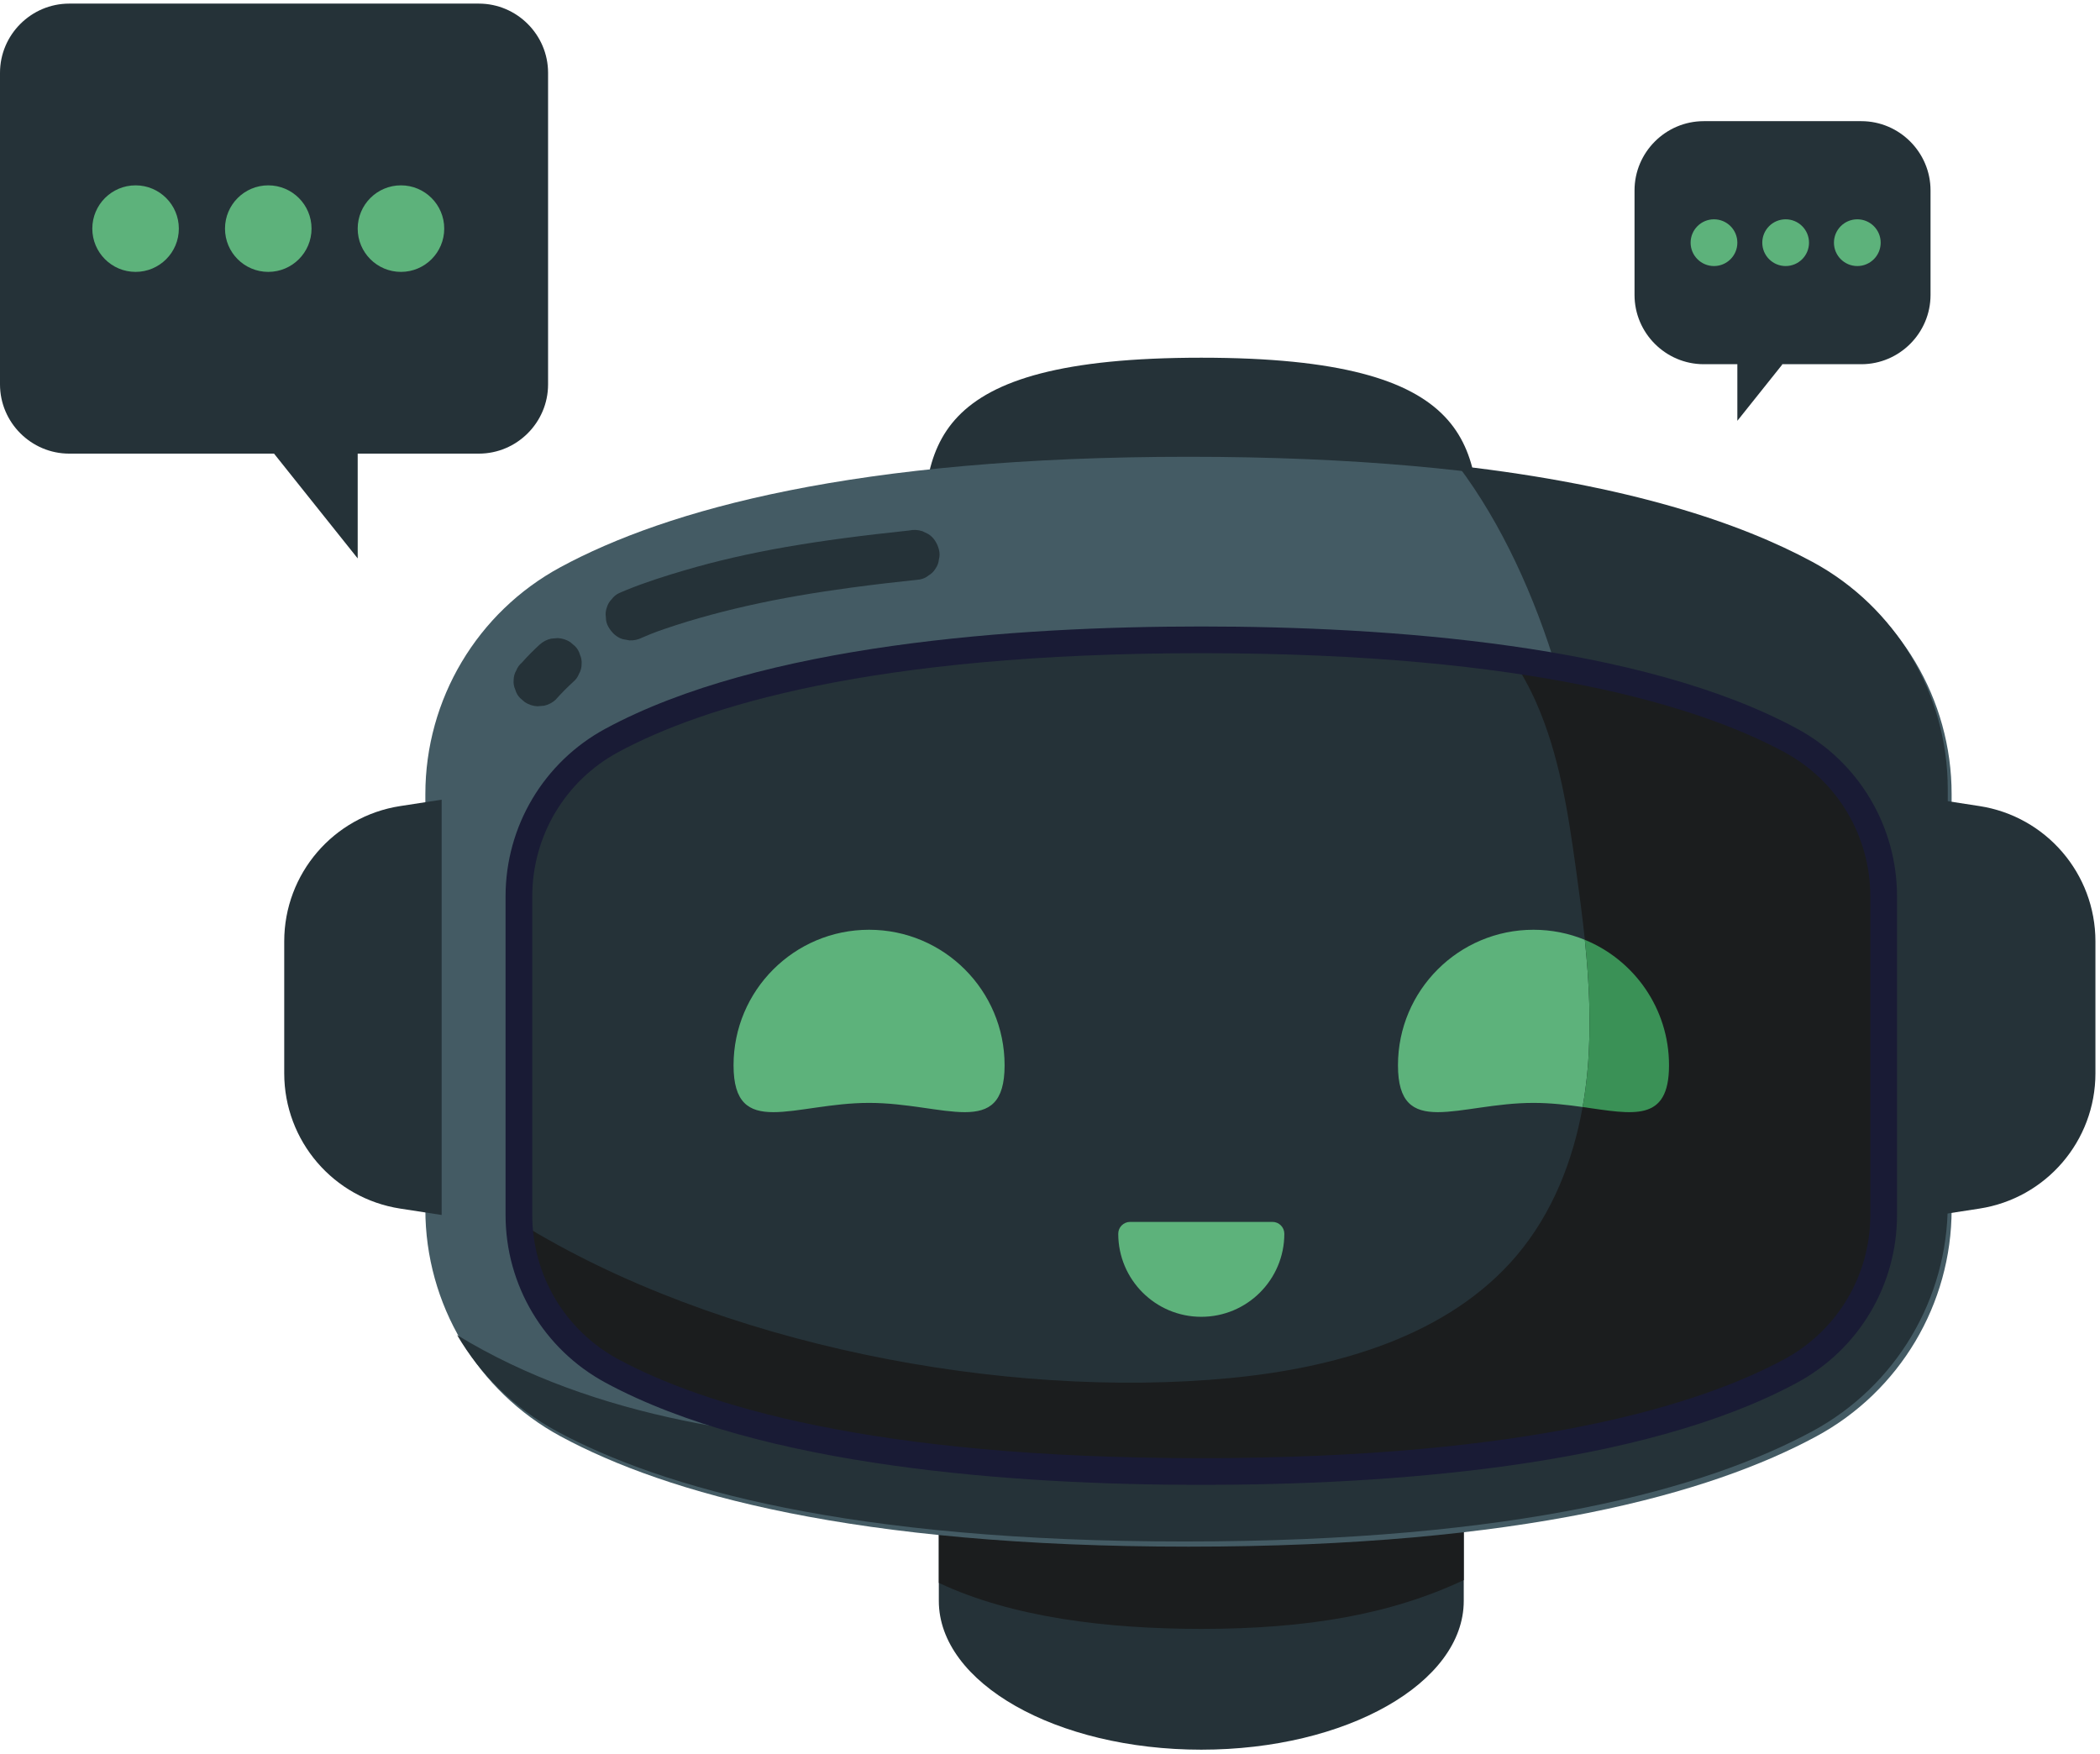 <svg width="364" height="304" viewBox="0 0 364 304" fill="none" xmlns="http://www.w3.org/2000/svg">
<path d="M162.729 250.597V277.469C162.729 291.715 183.098 303.264 208.223 303.264C233.349 303.264 253.718 291.715 253.718 277.469V250.597H162.729Z" fill="#253238"/>
<path d="M253.717 250.596V273.871C241.004 279.843 226.541 282.327 208.223 282.327C191.862 282.327 175.442 280.34 162.729 274.352V250.596H253.717Z" fill="#1B1D1E"/>
<path d="M256.428 96.789C256.428 116.003 234.846 131.579 208.224 131.579C181.602 131.579 160.02 116.003 160.02 96.789C160.02 77.576 160.02 62 208.224 62C256.428 62 256.428 77.576 256.428 96.789Z" fill="#253238"/>
<path d="M73.729 209.614C73.729 226.031 82.716 241.136 97.156 248.947C115.512 258.874 148.134 268.075 206.005 268.075C263.876 268.075 296.499 258.874 314.854 248.947C329.294 241.136 338.281 226.031 338.281 209.614V137.634C338.281 121.217 329.294 106.111 314.854 98.301C296.499 88.373 263.876 79.172 206.005 79.172C148.134 79.172 115.512 88.373 97.156 98.301C82.716 106.111 73.729 121.217 73.729 137.634V209.614Z" fill="#445B64"/>
<path d="M337.61 136.736V208.718C337.61 225.134 328.623 240.241 314.184 248.051C295.829 257.977 263.204 267.178 205.335 267.178C147.464 267.178 114.841 257.977 96.484 248.051C89.192 244.108 83.292 238.303 79.236 231.407C103.065 245.953 132.866 250.053 161.212 250.383C181.146 250.616 201.563 249.206 219.881 241.333C253.151 227.036 275.224 191.302 275.701 155.094C276.014 131.389 267.687 100.558 252.756 80.74C282.302 84.132 301.598 90.596 314.184 97.403C328.623 105.214 337.61 120.321 337.61 136.736Z" fill="#253238"/>
<path d="M208.223 255.05C150.419 255.05 120.746 245.564 106.033 237.606C96.109 232.239 89.944 221.885 89.944 210.586V155.364C89.944 144.064 96.109 133.711 106.033 128.343C120.746 120.385 150.419 110.9 208.223 110.9C266.027 110.9 295.7 120.385 310.413 128.343C320.337 133.711 326.502 144.064 326.502 155.364V210.586C326.502 221.885 320.337 232.239 310.413 237.606C295.7 245.564 266.027 255.05 208.223 255.05Z" fill="#253238"/>
<path d="M326.502 155.364V210.585C326.502 221.885 320.338 232.239 310.414 237.605C295.7 245.565 266.028 255.049 208.224 255.049C150.419 255.049 120.747 245.565 106.033 237.605C96.492 232.445 90.425 222.675 89.973 211.884C124.455 233.224 174.124 242.592 213.178 238.857C231.677 237.089 251.098 231.568 262.916 217.581C269.078 210.287 272.646 201.23 274.318 191.875C274.713 189.673 275.001 187.455 275.192 185.237C275.838 177.799 275.472 170.336 274.705 162.896C274.27 158.701 273.709 154.517 273.128 150.347C271.772 140.65 270.267 130.84 266.309 121.843C265.166 119.247 263.795 116.717 262.196 114.338C286.228 117.817 301.233 123.377 310.414 128.344C320.338 133.711 326.502 144.064 326.502 155.364Z" fill="#1B1D1E"/>
<path d="M174.13 184.642C174.13 197.615 163.613 191.16 150.639 191.16C137.666 191.16 127.148 197.615 127.148 184.642C127.148 171.668 137.666 161.151 150.639 161.151C163.613 161.151 174.13 171.668 174.13 184.642Z" fill="#5DB27B"/>
<path d="M275.191 185.237C275 187.455 274.712 189.673 274.317 191.875C271.677 191.505 268.809 191.16 265.806 191.16C252.833 191.16 242.315 197.614 242.315 184.641C242.315 171.668 252.833 161.15 265.806 161.15C268.955 161.15 271.96 161.771 274.704 162.896C275.472 170.336 275.837 177.799 275.191 185.237Z" fill="#5DB27B"/>
<path d="M289.297 184.641C289.297 194.612 283.083 193.107 274.317 191.875C274.712 189.673 275 187.455 275.191 185.237C275.837 177.799 275.472 170.336 274.704 162.896C283.265 166.4 289.297 174.817 289.297 184.641Z" fill="#3A9156"/>
<path d="M222.617 213.842C222.617 217.817 221.006 221.414 218.4 224.019C215.795 226.625 212.198 228.236 208.223 228.236C200.274 228.236 193.83 221.791 193.83 213.842C193.83 213.276 194.059 212.761 194.432 212.388C194.804 212.016 195.32 211.786 195.886 211.786H220.561C221.695 211.786 222.617 212.708 222.617 213.842Z" fill="#5DB27B"/>
<path d="M111.319 110.51C112.266 110.095 113.225 109.709 114.195 109.353C113.842 109.481 113.489 109.61 113.136 109.739C118.44 107.804 123.914 106.282 129.416 105.033C135.373 103.68 141.405 102.681 147.456 101.862C151.447 101.322 155.447 100.859 159.452 100.437C160.023 100.33 160.528 100.096 160.966 99.733C161.454 99.45 161.847 99.063 162.145 98.571C162.487 98.088 162.685 97.558 162.74 96.982C162.898 96.411 162.9 95.833 162.748 95.247C162.46 94.18 161.86 93.135 160.882 92.554C160.544 92.391 160.205 92.228 159.867 92.065C159.108 91.821 158.338 91.782 157.559 91.951C153.783 92.349 150.01 92.783 146.246 93.284C142.915 93.728 139.59 94.224 136.279 94.801C133.229 95.333 130.191 95.934 127.173 96.627C124.308 97.284 121.462 98.025 118.642 98.854C115.287 99.84 111.928 100.906 108.685 102.217C108.223 102.403 107.765 102.597 107.309 102.797C106.79 103.045 106.365 103.397 106.036 103.855C105.631 104.255 105.348 104.734 105.186 105.292C104.976 105.86 104.922 106.436 105.022 107.019C105.02 107.598 105.165 108.145 105.457 108.658C106.009 109.615 106.858 110.475 107.953 110.782L109.099 110.994C109.882 111.031 110.623 110.869 111.319 110.51Z" fill="#253238"/>
<path d="M96.29 121.297C97.266 120.196 98.301 119.15 99.388 118.158C99.83 117.786 100.153 117.336 100.354 116.806C100.652 116.302 100.804 115.751 100.811 115.152C100.863 114.556 100.766 113.992 100.52 113.462C100.372 112.915 100.096 112.434 99.692 112.02L98.847 111.297C98.189 110.871 97.469 110.638 96.686 110.596L95.524 110.694C94.778 110.864 94.122 111.204 93.553 111.715C92.467 112.707 91.431 113.754 90.456 114.854C90.013 115.227 89.691 115.677 89.489 116.207C89.191 116.711 89.039 117.262 89.032 117.86C88.98 118.457 89.077 119.021 89.323 119.551C89.471 120.098 89.748 120.579 90.151 120.993L90.996 121.715C91.654 122.141 92.374 122.375 93.158 122.417L94.319 122.318C95.065 122.149 95.722 121.808 96.29 121.297Z" fill="#253238"/>
<path d="M335.922 210.586L343.093 209.482C354.666 207.7 363.208 197.742 363.208 186.032V163.159C363.208 151.449 354.666 141.491 343.093 139.71L335.922 138.606V210.586Z" fill="#253238"/>
<path d="M76.552 210.586L69.381 209.482C57.808 207.7 49.266 197.742 49.266 186.032V163.159C49.266 151.449 57.808 141.491 69.381 139.71L76.552 138.606V210.586Z" fill="#253238"/>
<path d="M92.259 210.586V155.364C92.259 144.915 97.959 135.341 107.134 130.379C121.613 122.548 150.904 113.214 208.223 113.214C265.543 113.214 294.834 122.548 309.313 130.379C318.488 135.341 324.188 144.915 324.188 155.364V210.586C324.188 221.035 318.488 230.608 309.313 235.571C294.834 243.401 265.544 252.736 208.223 252.736C150.903 252.736 121.612 243.401 107.134 235.571C97.959 230.608 92.259 221.035 92.259 210.586ZM311.515 239.642C322.187 233.87 328.816 222.736 328.816 210.586V155.364C328.816 143.214 322.187 132.08 311.515 126.308C284.431 111.661 240.396 108.586 208.223 108.586C176.051 108.586 132.016 111.66 104.933 126.308C94.26 132.08 87.631 143.214 87.631 155.364V210.586C87.631 222.736 94.26 233.87 104.933 239.642C132.015 254.29 176.051 257.364 208.223 257.364C240.396 257.364 284.432 254.29 311.515 239.642Z" fill="#191B35"/>
<path d="M83 78.625H12C5.4 78.625 0 73.225 0 66.625V12.625C0 6.025 5.4 0.625 12 0.625H83C89.6 0.625 95 6.025 95 12.625V66.625C95 73.225 89.6 78.625 83 78.625Z" fill="#253238"/>
<path d="M31 39.625C31 43.767 27.642 47.125 23.5 47.125C19.358 47.125 16 43.767 16 39.625C16 35.483 19.358 32.125 23.5 32.125C27.642 32.125 31 35.483 31 39.625Z" fill="#5DB27B"/>
<path d="M54 39.625C54 43.767 50.642 47.125 46.5 47.125C42.358 47.125 39 43.767 39 39.625C39 35.483 42.358 32.125 46.5 32.125C50.642 32.125 54 35.483 54 39.625Z" fill="#5DB27B"/>
<path d="M77 39.625C77 43.767 73.642 47.125 69.5 47.125C65.358 47.125 62 43.767 62 39.625C62 35.483 65.358 32.125 69.5 32.125C73.642 32.125 77 35.483 77 39.625Z" fill="#5DB27B"/>
<path d="M47.5 78.625L62 96.789V73" fill="#253238"/>
<path d="M295.318 63.127H322.626C329.226 63.127 334.626 57.727 334.626 51.127V33.001C334.626 26.399 329.226 21 322.626 21H295.318C288.718 21 283.318 26.399 283.318 33.001V51.127C283.318 57.727 288.718 63.127 295.318 63.127Z" fill="#253238"/>
<path d="M317.884 42.063C317.884 44.3 319.698 46.113 321.935 46.113C324.172 46.113 325.985 44.3 325.985 42.063C325.985 39.826 324.172 38.012 321.935 38.012C319.698 38.012 317.884 39.826 317.884 42.063Z" fill="#5DB27B"/>
<path d="M305.462 42.063C305.462 44.3 307.275 46.113 309.513 46.113C311.75 46.113 313.563 44.3 313.563 42.063C313.563 39.826 311.75 38.012 309.513 38.012C307.275 38.012 305.462 39.826 305.462 42.063Z" fill="#5DB27B"/>
<path d="M293.04 42.063C293.04 44.3 294.854 46.113 297.091 46.113C299.328 46.113 301.141 44.3 301.141 42.063C301.141 39.826 299.328 38.012 297.091 38.012C294.854 38.012 293.04 39.826 293.04 42.063Z" fill="#5DB27B"/>
<path d="M308.972 63.127L301.141 72.936V60.089" fill="#253238"/>
</svg>
